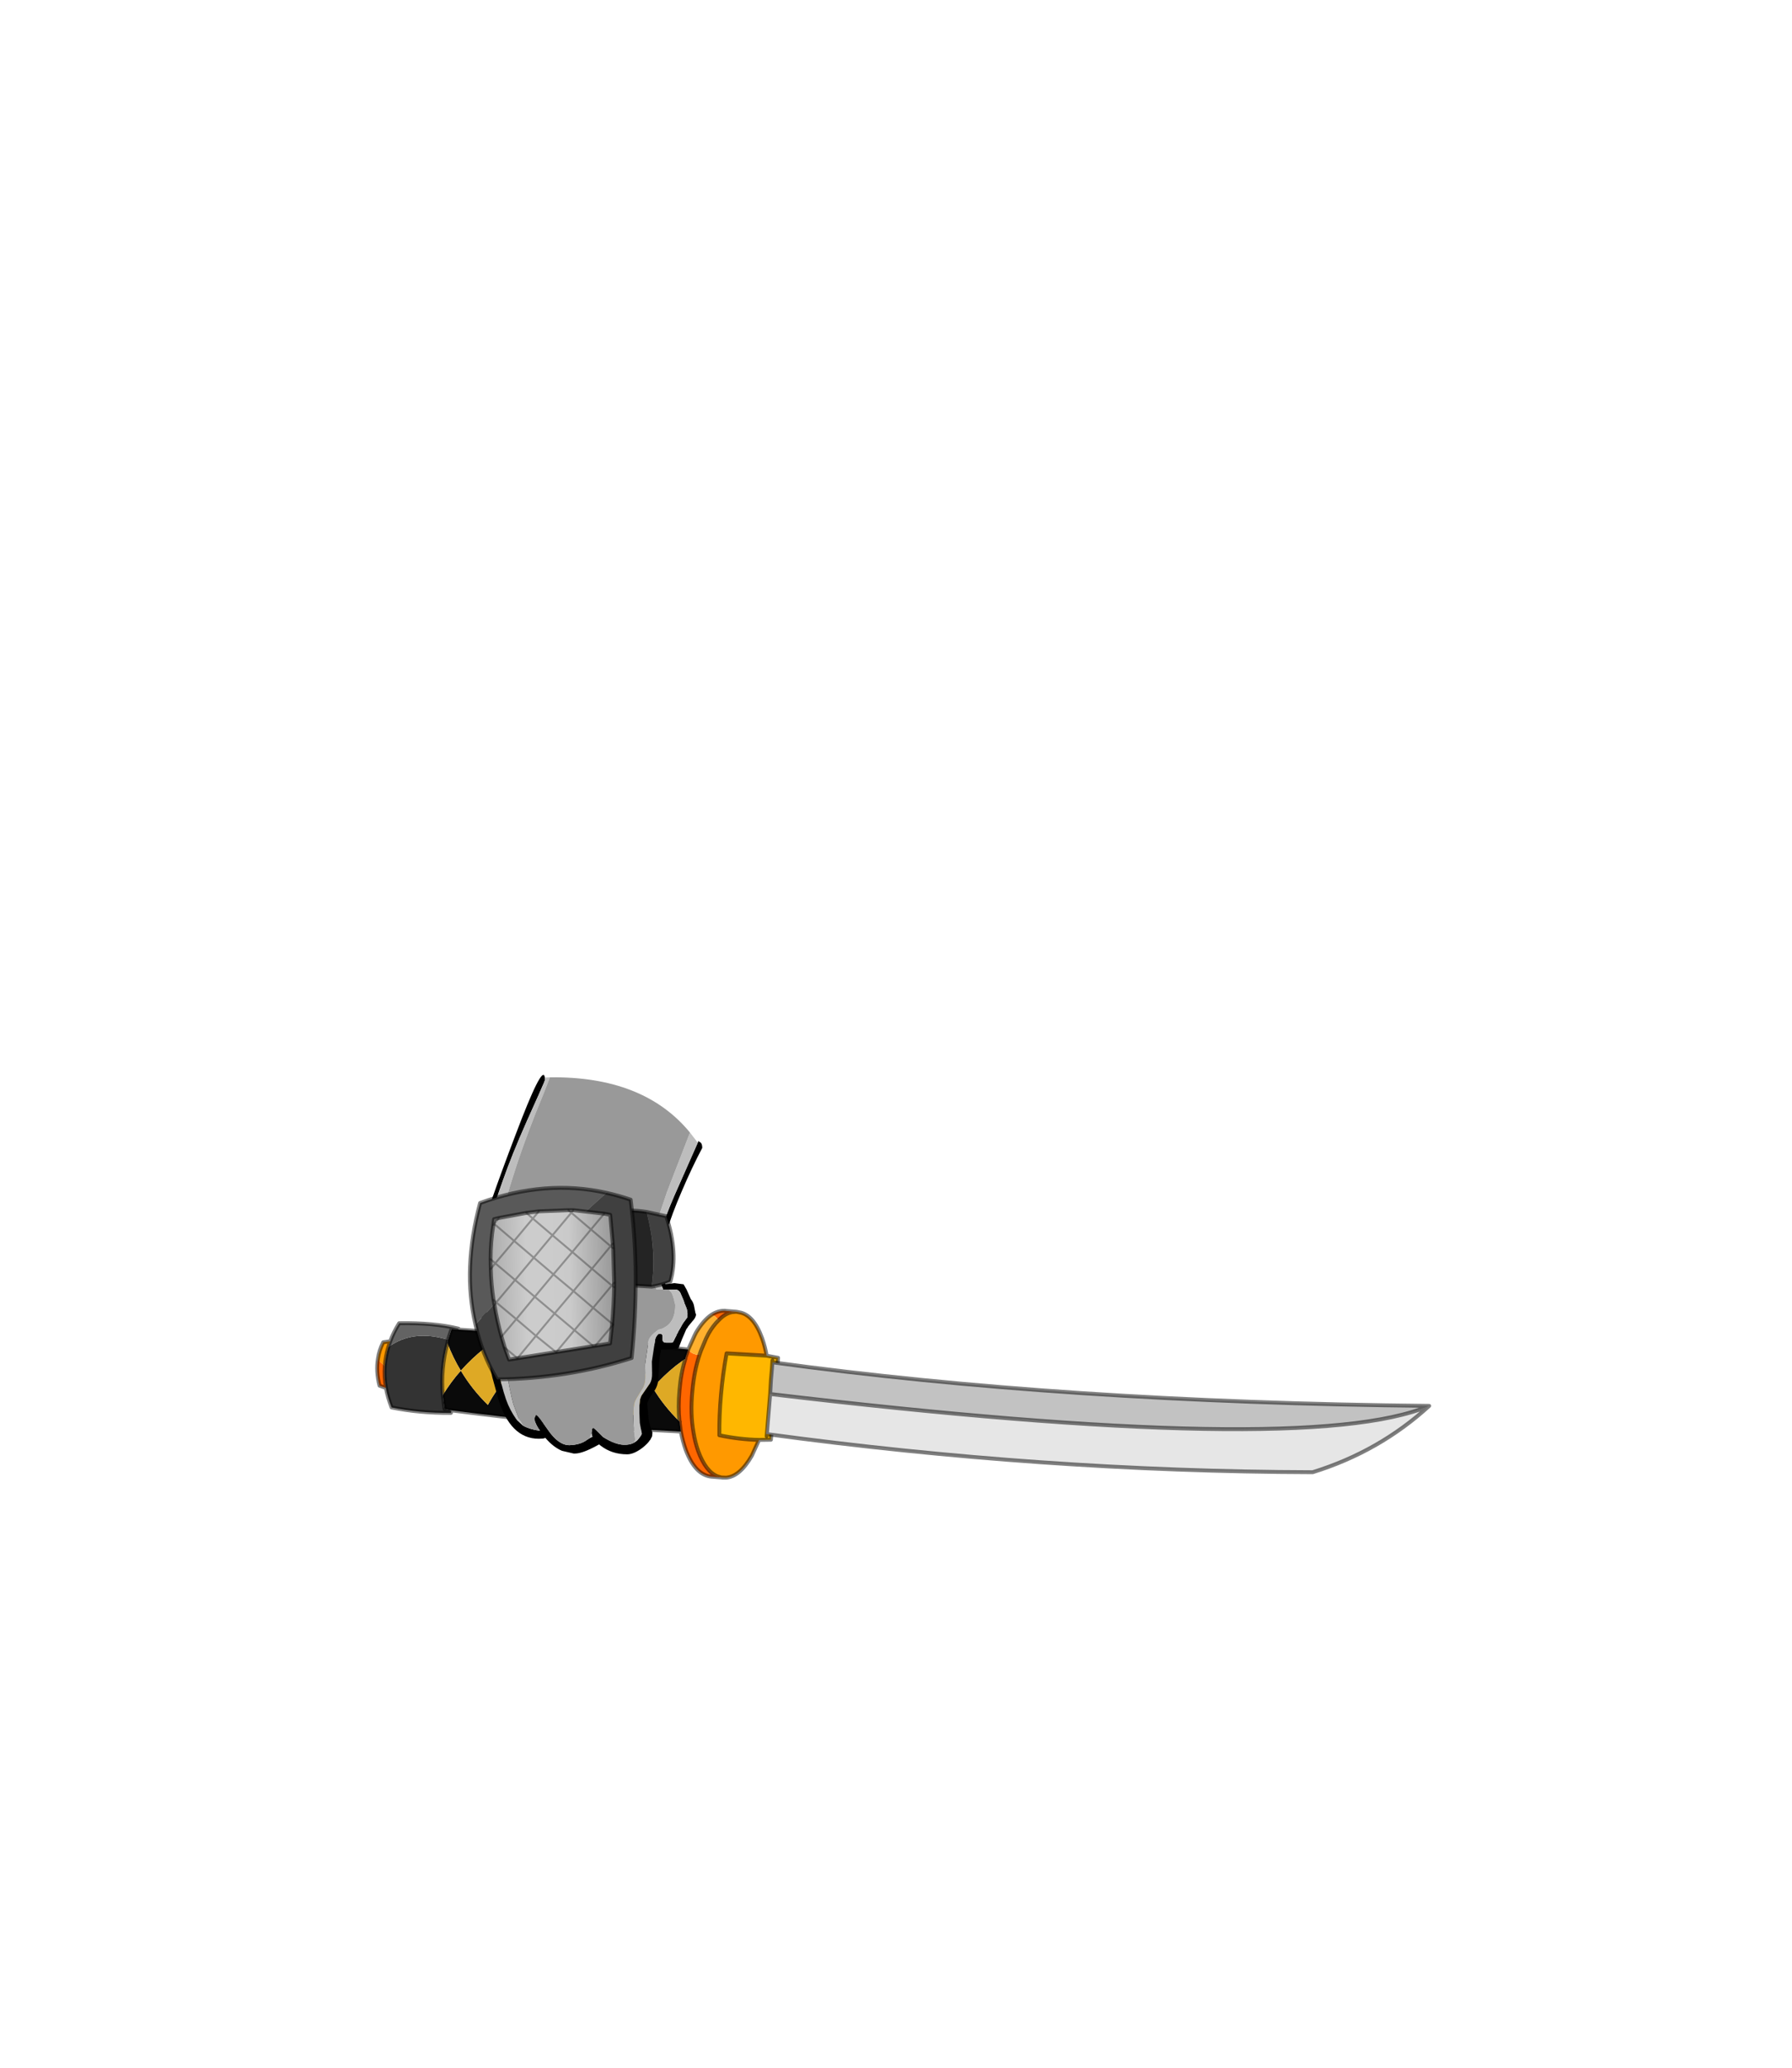 <?xml version="1.0" encoding="UTF-8" standalone="no"?>
<svg xmlns:xlink="http://www.w3.org/1999/xlink" height="531.5px" width="460.6px" xmlns="http://www.w3.org/2000/svg">
  <g transform="matrix(1.0, 0.0, 0.0, 1.0, 193.65, 334.05)">
    <use height="104.05" transform="matrix(1.0, 0.0, 0.0, 1.0, -97.2, -57.8)" width="271.4" xlink:href="#shape0"/>
  </g>
  <defs>
    <g id="shape0" transform="matrix(1.0, 0.0, 0.0, 1.0, 97.2, 57.8)">
      <path d="M3.4 14.4 L6.35 14.95 5.5 24.4 4.6 34.65 4.5 36.0 1.45 36.05 Q-3.5 35.95 -8.75 34.85 -8.85 24.65 -6.9 13.8 L3.4 14.4" fill="#ffb700" fill-rule="evenodd" stroke="none"/>
      <path d="M5.5 24.4 L6.95 24.6 6.05 34.9 4.6 34.65 5.5 24.4" fill="#e6e6e6" fill-rule="evenodd" stroke="none"/>
      <path d="M1.45 36.05 L-0.4 40.1 Q-3.5 45.5 -7.05 45.75 L-8.25 45.7 -9.25 45.4 Q-12.25 44.2 -14.2 38.9 -15.0 36.6 -15.4 34.1 -16.25 29.3 -15.7 23.6 -15.25 18.4 -13.85 14.15 L-13.5 13.15 -12.2 10.05 -11.55 8.75 Q-10.35 6.65 -8.95 5.3 -7.3 3.55 -5.5 3.2 L-4.4 3.1 -4.15 3.15 -3.65 3.25 Q0.05 3.85 2.25 9.95 3.0 12.05 3.4 14.4 L-6.9 13.8 Q-8.85 24.65 -8.75 34.85 -3.5 35.95 1.45 36.05 M-96.5 15.15 Q-96.2 13.0 -95.15 10.95 L-93.35 10.7 -93.85 12.2 Q-94.55 14.6 -94.75 17.05 L-96.05 15.9 -96.5 15.15" fill="#ff9900" fill-rule="evenodd" stroke="none"/>
      <path d="M-8.25 45.7 L-10.65 45.5 -10.75 45.5 Q-14.95 45.1 -17.4 38.6 -18.2 36.35 -18.65 33.9 L-18.95 31.55 -18.9 31.4 -19.0 31.3 Q-19.4 27.6 -19.0 23.3 -18.65 18.9 -17.5 15.25 L-17.45 15.15 -17.5 15.05 -16.75 12.85 -16.6 13.0 Q-15.8 14.0 -14.3 14.15 L-13.85 14.15 Q-15.25 18.4 -15.7 23.6 -16.25 29.3 -15.4 34.1 -15.0 36.6 -14.2 38.9 -12.25 44.2 -9.25 45.4 L-8.25 45.7 M-94.45 22.7 L-96.1 22.1 Q-97.05 18.45 -96.5 15.15 L-96.05 15.9 -94.75 17.05 Q-94.95 19.9 -94.45 22.7 M-10.8 3.9 Q-9.1 2.8 -7.3 2.85 L-7.0 2.9 -4.4 3.1 -5.5 3.2 Q-7.3 3.55 -8.95 5.3 L-9.05 5.15 Q-9.85 4.05 -10.8 3.9" fill="#ff6600" fill-rule="evenodd" stroke="none"/>
      <path d="M-16.75 12.8 L-15.15 9.25 -14.75 8.45 Q-12.85 5.3 -10.8 3.9 -9.85 4.05 -9.05 5.15 L-8.95 5.3 Q-10.35 6.65 -11.55 8.75 L-12.2 10.05 -13.5 13.15 -13.85 14.15 -14.3 14.15 Q-15.8 14.0 -16.6 13.0 L-16.75 12.85 -16.75 12.8" fill="#ffb02e" fill-rule="evenodd" stroke="none"/>
      <path d="M-77.65 28.45 L-77.65 28.7 -78.0 28.4 -77.65 28.45 M-75.8 7.65 L-75.8 7.7 -75.9 7.65 -75.8 7.65 M-17.5 15.05 L-17.45 15.15 -17.5 15.25 -17.5 15.05 M-19.0 31.3 L-18.9 31.4 -18.95 31.55 -19.0 31.3" fill="#b3b3b3" fill-rule="evenodd" stroke="none"/>
      <path d="M-18.65 33.9 L-20.25 33.8 -27.8 33.4 -27.85 33.4 -32.7 33.05 -39.65 32.5 -39.95 32.45 -45.15 32.05 -52.0 31.4 -52.35 31.4 -57.4 30.85 -64.95 30.0 -69.6 29.45 -77.65 28.45 -78.0 28.4 -79.4 28.1 -79.55 26.95 -79.85 24.55 Q-77.75 21.1 -75.2 18.25 -77.25 14.9 -78.65 11.15 L-78.5 10.3 -78.05 8.95 -77.6 7.55 -75.9 7.65 -75.8 7.7 -67.75 8.25 -63.1 8.55 -55.4 9.15 -50.65 9.55 -43.1 10.15 -38.3 10.65 -30.7 11.35 -26.55 11.8 -26.2 11.8 -18.35 12.65 -16.75 12.8 -16.75 12.85 -17.5 15.05 -17.5 15.25 -17.8 15.4 -19.9 16.95 Q-23.15 19.55 -25.85 22.65 -23.05 27.35 -19.0 31.3 L-18.95 31.55 -18.65 33.9 M-38.15 21.55 Q-35.3 26.35 -31.3 30.3 L-30.35 28.65 -28.95 26.65 Q-27.5 24.5 -25.85 22.65 -27.25 20.35 -28.3 17.85 L-29.2 15.9 -29.85 14.05 -30.15 14.3 -32.3 15.85 Q-35.45 18.45 -38.15 21.55 -40.6 17.6 -42.15 13.0 L-42.5 13.2 -44.6 14.75 Q-47.8 17.35 -50.55 20.45 -47.65 25.25 -43.6 29.25 -41.25 25.0 -38.15 21.55 M-54.8 12.1 L-56.95 13.7 Q-60.15 16.25 -62.85 19.35 -59.95 24.15 -55.95 28.15 -53.55 23.9 -50.55 20.45 -52.9 16.5 -54.5 11.9 L-54.8 12.1 M-67.15 11.0 L-69.25 12.6 Q-72.5 15.2 -75.2 18.25 -72.35 23.05 -68.25 27.05 -65.9 22.8 -62.85 19.35 -65.25 15.4 -66.8 10.8 L-67.15 11.0" fill="#0a0a0a" fill-rule="evenodd" stroke="none"/>
      <path d="M-17.5 15.25 Q-18.65 18.9 -19.0 23.3 -19.4 27.6 -19.0 31.3 -23.05 27.35 -25.85 22.65 -23.15 19.55 -19.9 16.95 L-17.8 15.4 -17.5 15.25 M-67.15 11.0 L-66.8 10.8 Q-65.25 15.4 -62.85 19.35 -65.9 22.8 -68.25 27.05 -72.35 23.05 -75.2 18.25 -72.5 15.2 -69.25 12.6 L-67.15 11.0 M-54.8 12.1 L-54.5 11.9 Q-52.9 16.5 -50.55 20.45 -53.55 23.9 -55.95 28.15 -59.95 24.15 -62.85 19.35 -60.15 16.25 -56.95 13.7 L-54.8 12.1 M-38.15 21.55 Q-41.25 25.0 -43.6 29.25 -47.65 25.25 -50.55 20.45 -47.8 17.35 -44.6 14.75 L-42.5 13.2 -42.15 13.0 Q-40.6 17.6 -38.15 21.55 -35.45 18.45 -32.3 15.85 L-30.15 14.3 -29.85 14.05 -29.2 15.9 -28.3 17.85 Q-27.25 20.35 -25.85 22.65 -27.5 24.5 -28.95 26.65 L-30.35 28.65 -31.3 30.3 Q-35.3 26.35 -38.15 21.55 M-78.65 11.15 Q-77.25 14.9 -75.2 18.25 -77.75 21.1 -79.85 24.55 -80.4 17.7 -78.65 11.15" fill="#dea925" fill-rule="evenodd" stroke="none"/>
      <path d="M-77.65 28.7 L-77.75 29.1 Q-86.0 29.15 -93.0 27.7 -94.0 25.15 -94.45 22.7 -94.95 19.9 -94.75 17.05 -94.55 14.6 -93.85 12.2 -87.5 7.55 -78.5 10.3 L-78.65 11.15 Q-80.4 17.7 -79.85 24.55 L-79.55 26.95 -79.4 28.1 -78.0 28.4 -77.65 28.7" fill="#333333" fill-rule="evenodd" stroke="none"/>
      <path d="M-93.35 10.7 Q-92.5 8.35 -91.05 6.05 -82.1 5.9 -75.8 7.45 L-75.8 7.65 -75.9 7.65 -77.6 7.55 -78.05 8.95 -78.5 10.3 Q-87.5 7.55 -93.85 12.2 L-93.35 10.7" fill="#636363" fill-rule="evenodd" stroke="none"/>
      <path d="M3.4 14.4 L6.35 14.95 5.5 24.4 4.6 34.65 4.5 36.0 1.45 36.05 -0.4 40.1 Q-3.5 45.5 -7.05 45.75 L-7.85 45.75 -8.25 45.7 -10.65 45.5 -10.75 45.5 Q-14.95 45.1 -17.4 38.6 -18.2 36.35 -18.65 33.9 L-20.25 33.8 -27.8 33.4 -27.85 33.4 -32.7 33.05 -39.65 32.5 -39.95 32.45 -45.15 32.05 -52.0 31.4 -52.35 31.4 -57.4 30.85 -64.95 30.0 -69.6 29.45 -77.65 28.45 -77.65 28.7 -77.75 29.1 Q-86.0 29.15 -93.0 27.7 -94.0 25.15 -94.45 22.7 L-96.1 22.1 Q-97.05 18.45 -96.5 15.15 -96.2 13.0 -95.15 10.95 L-93.35 10.7 Q-92.5 8.35 -91.05 6.05 -82.1 5.9 -75.8 7.45 L-75.8 7.65 -75.8 7.7 -67.75 8.25 -63.1 8.55 -55.4 9.15 -50.65 9.55 -43.1 10.15 -38.3 10.65 -30.7 11.35 -26.55 11.8 -26.2 11.8 -18.35 12.65 -16.75 12.8 -15.15 9.25 -14.75 8.45 Q-12.85 5.3 -10.8 3.9 -9.1 2.8 -7.3 2.85 L-7.0 2.9 -4.4 3.1 -4.15 3.15 -4.1 3.15 -3.65 3.25 Q0.05 3.85 2.25 9.95 3.0 12.05 3.4 14.4 L-6.9 13.8 Q-8.85 24.65 -8.75 34.85 -3.5 35.95 1.45 36.05 M-4.15 3.15 L-3.65 3.25 M-8.95 5.3 Q-7.3 3.55 -5.5 3.2 L-4.4 3.1 M-13.85 14.15 L-13.5 13.15 -12.2 10.05 -11.55 8.75 Q-10.35 6.65 -8.95 5.3 M-13.85 14.15 Q-15.25 18.4 -15.7 23.6 -16.25 29.3 -15.4 34.1 -15.0 36.6 -14.2 38.9 -12.25 44.2 -9.25 45.4 L-8.25 45.7 -7.05 45.75 M-16.75 12.8 L-16.75 12.85 -17.5 15.05 -17.45 15.15 -17.5 15.25 Q-18.65 18.9 -19.0 23.3 -19.4 27.6 -19.0 31.3 L-18.9 31.4 -18.95 31.55 -18.65 33.9 M-17.5 15.05 L-17.5 15.25 M-19.0 31.3 L-18.95 31.55 M-78.5 10.3 L-78.05 8.95 -77.6 7.55 -75.9 7.65 -75.8 7.65 M-75.9 7.65 L-75.8 7.7 M-78.65 11.15 L-78.5 10.3 M-93.85 12.2 Q-94.55 14.6 -94.75 17.05 -94.95 19.9 -94.45 22.7 M-78.65 11.15 Q-80.4 17.7 -79.85 24.55 L-79.55 26.95 -79.4 28.1 -78.0 28.4 -77.65 28.45 M-78.0 28.4 L-77.65 28.7 M-93.35 10.7 L-93.85 12.2" fill="none" stroke="#000000" stroke-linecap="round" stroke-linejoin="round" stroke-opacity="0.502" stroke-width="1.0"/>
      <path d="M4.5 20.7 L4.75 17.8 4.9 16.1 Q79.55 26.35 173.7 27.3 142.3 40.65 4.3 24.25 L4.5 20.7 4.3 24.25 4.2 24.25 4.5 20.7" fill="#c2c2c2" fill-rule="evenodd" stroke="none"/>
      <path d="M4.3 24.25 Q142.3 40.65 173.7 27.3 160.85 39.05 143.75 44.35 74.25 44.15 3.45 34.55 L3.25 34.55 4.2 24.25 4.3 24.25 3.45 34.55 4.3 24.25" fill="#e6e6e6" fill-rule="evenodd" stroke="none"/>
      <path d="M4.75 17.8 L4.5 20.7 4.3 24.25 Q142.3 40.65 173.7 27.3 79.55 26.35 4.9 16.1 M4.75 17.8 L4.9 15.6 M4.3 24.25 L3.45 34.55 Q74.25 44.15 143.75 44.35 160.85 39.05 173.7 27.3 M3.45 34.55 L3.4 35.1" fill="none" stroke="#000000" stroke-linecap="round" stroke-linejoin="round" stroke-opacity="0.502" stroke-width="1.0"/>
      <path d="M-53.6 -57.1 L-53.6 -56.65 -53.6 -56.6 Q-53.3 -57.1 -53.8 -55.85 L-55.2 -52.65 -58.25 -45.85 Q-62.15 -37.05 -64.35 -30.75 -66.6 -24.55 -68.15 -18.75 -68.85 -16.4 -69.05 -14.0 L-69.5 -7.35 Q-69.75 -3.1 -68.75 2.45 L-66.25 15.25 Q-64.7 22.5 -63.6 25.6 -62.6 28.45 -60.95 30.7 L-60.75 30.95 -59.25 32.35 Q-57.65 33.3 -55.15 33.65 L-54.85 33.7 -55.35 32.95 Q-56.25 31.5 -56.25 30.5 L-55.9 29.7 Q-55.65 29.35 -52.85 33.4 -50.1 37.45 -47.25 37.4 -44.45 37.3 -42.8 36.05 L-42.0 35.55 -41.45 35.25 -41.35 35.2 -41.4 35.15 -41.55 34.55 -41.6 34.25 -41.45 33.2 -41.15 32.95 Q-41.05 32.85 -38.65 35.3 -35.55 37.25 -33.3 37.3 -31.7 37.35 -30.65 36.75 L-29.9 36.2 -29.55 35.8 Q-28.8 34.9 -28.7 34.45 L-28.7 34.4 -29.2 31.65 -29.3 29.1 -29.3 27.15 -29.15 25.65 -28.8 24.7 -27.25 22.45 -26.6 21.5 Q-26.0 20.6 -26.05 18.85 L-26.1 15.9 -25.25 10.25 Q-25.15 9.6 -24.55 8.95 L-24.4 8.8 -24.4 8.9 -24.35 8.85 -24.25 8.8 -23.95 8.8 Q-23.65 8.75 -23.4 9.1 L-23.35 9.35 -23.35 10.1 Q-23.4 11.05 -22.45 11.05 L-21.05 11.05 -20.7 10.95 -20.5 10.6 -20.3 10.25 -20.3 10.2 -20.15 9.9 -20.0 9.6 -19.85 9.35 -19.75 9.0 -19.7 8.95 -19.65 8.85 -19.6 8.75 -19.5 8.6 -19.35 8.3 -19.35 8.25 -19.0 7.65 -18.9 7.5 -18.35 6.5 -18.05 6.0 -16.95 4.5 -16.95 4.45 -16.95 3.95 Q-16.9 3.5 -17.0 3.05 L-17.0 2.95 -17.05 2.85 -17.05 2.7 -17.05 2.6 -17.2 2.25 -17.25 2.0 -17.4 1.75 -17.5 1.4 -17.6 1.2 -17.7 1.0 -17.8 0.65 -17.8 0.6 -17.95 0.2 -18.0 0.05 -18.8 -1.8 Q-19.3 -2.6 -20.0 -2.6 L-21.75 -2.55 -23.2 -2.6 -23.4 -3.15 Q-24.1 -4.55 -24.55 -7.0 L-25.05 -10.85 Q-25.05 -12.15 -24.3 -15.4 L-23.7 -17.9 Q-22.55 -21.55 -20.4 -26.55 L-14.3 -40.35 -14.15 -40.75 -13.6 -40.4 -13.45 -40.25 Q-13.15 -39.85 -13.15 -39.0 -15.8 -34.0 -18.4 -27.9 -23.65 -15.8 -23.65 -9.9 L-23.15 -6.0 -22.7 -4.2 -22.6 -3.95 -20.3 -4.25 -17.95 -3.95 -17.15 -2.55 -16.1 -0.15 Q-15.55 0.5 -15.3 1.4 L-14.9 3.45 -14.85 3.55 -14.8 3.65 -14.75 3.85 -14.75 3.95 Q-14.95 4.8 -15.6 5.45 L-16.75 6.85 -16.85 7.05 -17.1 7.4 -17.25 7.6 -18.35 10.15 -19.25 12.5 -22.15 12.8 -23.75 12.85 -23.8 13.05 -23.8 13.1 -23.8 13.45 -23.95 13.8 -24.2 15.85 -24.45 20.3 Q-24.5 22.2 -25.7 23.8 -26.95 25.4 -27.3 26.7 L-27.0 29.8 Q-27.0 31.1 -26.35 33.0 L-25.95 34.2 -26.05 35.15 -26.45 35.9 -26.5 36.05 -26.6 36.1 Q-27.15 37.0 -28.55 38.1 -30.75 39.75 -32.45 39.75 -36.4 39.75 -39.3 37.5 L-39.65 37.2 -41.25 38.05 Q-44.2 39.55 -45.9 39.55 L-46.2 39.55 -49.2 38.85 Q-51.45 37.9 -53.45 35.55 L-53.45 35.5 -53.65 35.6 -54.1 35.7 -55.15 35.75 Q-62.55 35.75 -65.65 25.25 L-67.1 19.95 -68.35 14.3 -70.05 3.8 Q-71.35 -3.65 -71.35 -7.3 -71.35 -11.0 -70.0 -16.8 -68.65 -22.65 -61.15 -42.35 -54.3 -60.5 -53.65 -57.3 L-53.6 -57.1" fill="#000000" fill-rule="evenodd" stroke="none"/>
      <path d="M-59.25 32.35 L-60.75 30.95 -60.95 30.7 Q-62.6 28.45 -63.6 25.6 -64.7 22.5 -66.25 15.25 L-68.75 2.45 Q-69.75 -3.1 -69.5 -7.35 L-69.05 -14.0 Q-68.85 -16.4 -68.15 -18.75 -66.6 -24.55 -64.35 -30.75 -62.15 -37.05 -58.25 -45.85 L-55.2 -52.65 -53.8 -55.85 Q-53.3 -57.1 -53.6 -56.6 L-53.6 -56.65 -53.6 -57.1 -53.4 -57.1 -52.3 -57.15 -52.35 -57.05 -53.9 -53.05 -56.0 -47.9 Q-59.6 -38.7 -61.65 -32.1 -63.75 -25.6 -65.2 -19.55 -65.9 -17.1 -66.05 -14.55 L-66.6 -7.6 Q-66.85 -3.15 -66.0 2.65 L-63.9 16.0 Q-62.6 23.6 -61.7 26.85 L-60.4 30.3 -59.25 32.35 M-14.3 -40.35 L-20.4 -26.55 Q-22.55 -21.55 -23.7 -17.9 L-24.3 -15.4 Q-25.05 -12.15 -25.05 -10.85 L-24.55 -7.0 Q-24.1 -4.55 -23.4 -3.15 L-23.2 -2.6 -24.95 -2.65 -25.15 -3.2 Q-25.8 -4.7 -26.15 -7.25 L-26.55 -11.3 Q-26.55 -12.65 -25.8 -16.05 L-25.25 -18.65 -22.2 -27.7 -16.3 -42.95 -14.3 -40.35 M-21.75 -2.55 L-20.0 -2.6 Q-19.3 -2.6 -18.8 -1.8 L-18.0 0.05 -17.95 0.2 -17.8 0.6 -17.8 0.65 -17.7 1.0 -17.6 1.2 -17.5 1.4 -17.4 1.75 -17.25 2.0 -17.2 2.25 -17.05 2.6 -17.05 2.7 -17.05 2.85 -17.0 2.95 -17.0 3.05 Q-16.9 3.5 -16.95 3.95 L-16.95 4.45 -16.95 4.5 -18.05 6.0 -18.35 6.5 -18.9 7.5 -19.0 7.65 -19.35 8.25 -19.35 8.3 -19.5 8.6 -19.6 8.75 -19.65 8.85 -19.7 8.95 -19.75 9.0 -19.85 9.35 -20.0 9.6 -20.15 9.9 -20.3 10.2 -20.3 10.25 -20.5 10.6 -20.7 10.95 -21.05 11.05 -22.45 11.05 Q-23.4 11.05 -23.35 10.1 L-23.35 9.35 -23.4 9.1 Q-23.65 8.75 -23.95 8.8 L-24.25 8.8 -24.35 8.85 -24.4 8.9 -24.4 8.8 -24.55 8.95 Q-25.15 9.6 -25.25 10.25 L-26.1 15.9 -26.05 18.85 Q-26.0 20.6 -26.6 21.5 L-27.25 22.45 -28.8 24.7 -29.15 25.65 -29.3 27.15 -29.3 29.1 -29.2 31.65 -28.7 34.4 -28.7 34.45 Q-28.8 34.9 -29.55 35.8 L-29.9 36.2 -30.65 36.75 -30.4 36.1 -30.4 36.05 -30.45 35.4 -30.75 33.2 -30.85 30.5 -30.8 28.45 Q-30.8 26.8 -30.35 25.9 L-30.0 25.25 -28.35 22.55 -28.15 22.05 Q-27.8 21.15 -27.8 19.8 L-27.85 16.7 -27.0 10.8 Q-26.85 9.6 -25.1 8.25 L-24.6 7.85 -24.35 7.7 -24.25 7.65 -24.25 7.7 Q-20.0 6.55 -20.1 1.25 L-20.35 0.3 -20.35 0.1 Q-20.85 -1.55 -21.05 -1.8 L-21.75 -2.55 M-41.55 34.55 L-41.4 35.15 -41.35 35.2 -41.45 35.25 -42.0 35.55 -41.85 34.85 -41.85 34.8 -41.8 34.75 -41.6 34.55 -41.55 34.55" fill="#bdbdbd" fill-rule="evenodd" stroke="none"/>
      <path d="M-23.2 -2.6 L-21.75 -2.55 -21.05 -1.8 Q-20.85 -1.55 -20.35 0.1 L-20.35 0.3 -20.1 1.25 Q-20.0 6.55 -24.25 7.7 L-24.25 7.65 -24.35 7.7 -24.6 7.85 -25.1 8.25 Q-26.85 9.6 -27.0 10.8 L-27.85 16.7 -27.8 19.8 Q-27.8 21.15 -28.15 22.05 L-28.35 22.55 -30.0 25.25 -30.35 25.9 Q-30.8 26.8 -30.8 28.45 L-30.85 30.5 -30.75 33.2 -30.45 35.4 -30.4 36.05 -30.4 36.1 -30.65 36.75 Q-31.7 37.35 -33.3 37.3 -35.55 37.25 -38.65 35.3 -41.05 32.85 -41.15 32.95 L-41.45 33.2 -41.6 34.25 -41.55 34.55 -41.6 34.55 -41.8 34.75 -41.85 34.8 -41.85 34.85 -42.0 35.55 -42.8 36.05 Q-44.45 37.3 -47.25 37.4 -50.1 37.45 -52.85 33.4 -55.65 29.35 -55.9 29.7 L-56.25 30.5 Q-56.25 31.5 -55.35 32.95 L-54.85 33.7 -55.15 33.65 Q-57.65 33.3 -59.25 32.35 L-60.4 30.3 -61.7 26.85 Q-62.6 23.6 -63.9 16.0 L-66.0 2.65 Q-66.85 -3.15 -66.6 -7.6 L-66.05 -14.55 Q-65.9 -17.1 -65.2 -19.55 -63.75 -25.6 -61.65 -32.1 -59.6 -38.7 -56.0 -47.9 L-53.9 -53.05 -52.35 -57.05 -52.3 -57.15 Q-28.2 -57.45 -16.3 -42.95 L-22.2 -27.7 -25.25 -18.65 -25.8 -16.05 Q-26.55 -12.65 -26.55 -11.3 L-26.15 -7.25 Q-25.8 -4.7 -25.15 -3.2 L-24.95 -2.65 -23.2 -2.6" fill="#999999" fill-rule="evenodd" stroke="none"/>
      <path d="M-26.15 -3.35 Q-24.95 -11.9 -26.95 -20.45 L-27.45 -22.55 -22.4 -21.45 Q-19.25 -11.85 -21.35 -4.65 -23.7 -3.7 -26.15 -3.35" fill="#404040" fill-rule="evenodd" stroke="none"/>
      <path d="M-27.45 -22.55 L-26.95 -20.45 Q-24.95 -11.9 -26.15 -3.35 L-34.35 -3.85 -36.8 -22.55 Q-32.25 -23.3 -27.45 -22.55" fill="#242424" fill-rule="evenodd" stroke="none"/>
      <path d="M-26.15 -3.35 Q-23.7 -3.7 -21.35 -4.65 -19.25 -11.85 -22.4 -21.45 L-27.45 -22.55 Q-32.25 -23.3 -36.8 -22.55 L-34.35 -3.85 -26.15 -3.35 Z" fill="none" stroke="#000000" stroke-linecap="round" stroke-linejoin="round" stroke-opacity="0.502" stroke-width="1.0"/>
      <path d="M-71.45 6.35 L-54.9 -11.3 Q-45.65 -20.5 -37.75 -27.45 -34.6 -26.75 -31.55 -25.7 -29.1 -6.2 -31.3 15.0 -47.8 20.3 -65.9 20.5 -69.85 13.85 -71.45 6.35" fill="#404040" fill-rule="evenodd" stroke="none"/>
      <path d="M-37.75 -27.45 Q-45.65 -20.5 -54.9 -11.3 L-71.45 6.35 Q-74.8 -7.85 -70.25 -24.85 -53.4 -31.0 -37.75 -27.45" fill="#595959" fill-rule="evenodd" stroke="none"/>
      <path d="M-37.75 -27.45 Q-53.4 -31.0 -70.25 -24.85 -74.8 -7.85 -71.45 6.35 -69.85 13.85 -65.9 20.5 -47.8 20.3 -31.3 15.0 -29.1 -6.2 -31.55 -25.7 -34.6 -26.75 -37.75 -27.45 Z" fill="none" stroke="#000000" stroke-linecap="round" stroke-linejoin="round" stroke-opacity="0.502" stroke-width="1.0"/>
      <path d="M-66.8 -19.6 L-66.65 -20.7 -65.4 -21.0 -58.35 -22.3 -55.15 -22.7 -47.55 -23.0 -46.3 -23.0 -38.35 -22.1 -38.3 -22.1 -36.8 -21.8 -36.15 -14.4 -36.05 -13.2 -35.8 -4.35 -35.8 -3.2 Q-35.9 1.55 -36.3 6.2 L-36.35 6.75 -36.85 11.25 -62.8 15.4 -63.9 12.35 -64.75 9.5 Q-65.9 5.35 -66.55 1.35 L-66.8 0.05 Q-67.4 -3.95 -67.5 -7.9 L-67.55 -10.4 Q-67.55 -14.85 -66.85 -19.2 L-66.8 -19.6" fill="url(#gradient0)" fill-rule="evenodd" stroke="none"/>
      <path d="M-66.85 -19.2 L-66.65 -19.5 -65.4 -21.0 M-67.5 -7.9 L-66.35 -9.35 -67.55 -10.4 M-66.35 -9.35 L-61.5 -15.1 -66.65 -19.5 M-66.35 -9.35 L-61.25 -5.05 -56.45 -10.8 -61.5 -15.1 -56.7 -20.85 -58.35 -22.3 M-47.55 -23.0 L-46.8 -22.35 -46.3 -23.0 M-46.8 -22.35 L-51.65 -16.55 -46.55 -12.25 -41.75 -18.05 -46.8 -22.35 M-56.7 -20.85 L-55.15 -22.7 M-56.45 -10.8 L-51.65 -16.55 -56.7 -20.85 M-61.25 -5.05 L-56.2 -0.75 -51.4 -6.5 -56.45 -10.8 M-46.55 -12.25 L-41.5 -7.95 -36.7 -13.75 -41.75 -18.05 -38.35 -22.1 M-46.25 -2.2 L-41.2 2.1 -36.4 -3.65 -41.5 -7.95 -46.25 -2.2 -51.4 -6.5 -46.55 -12.25 M-35.8 -4.35 L-36.4 -3.65 -35.8 -3.2 M-36.7 -13.75 L-36.15 -14.4 M-36.7 -13.75 L-36.05 -13.2 M-40.65 11.85 L-36.05 6.4 -41.2 2.1 -46.0 7.85 -41.2 11.9 M-46.25 -2.2 L-51.1 3.55 -46.0 7.85 -50.7 13.5 -55.9 9.3 -60.65 15.05 -63.9 12.35 M-51.1 3.55 L-55.9 9.3 -60.95 5.0 -64.75 9.5 M-66.55 1.35 L-66.1 0.7 -66.8 0.05 M-61.25 -5.05 L-66.1 0.7 -60.95 5.0 -56.2 -0.75 -51.1 3.55" fill="none" stroke="#000000" stroke-linecap="round" stroke-linejoin="round" stroke-opacity="0.302" stroke-width="0.5"/>
      <path d="M-66.8 -19.6 L-66.65 -20.7 -65.4 -21.0 -58.35 -22.3 -55.15 -22.7 -47.55 -23.0 -46.3 -23.0 -38.35 -22.1 -38.3 -22.1 -36.8 -21.8 -36.15 -14.4 -36.05 -13.2 -35.8 -4.35 -35.8 -3.2 Q-35.9 1.55 -36.3 6.2 L-36.35 6.75 -36.85 11.25 -62.8 15.4 -63.9 12.35 -64.75 9.5 Q-65.9 5.35 -66.55 1.35 L-66.8 0.05 Q-67.4 -3.95 -67.5 -7.9 L-67.55 -10.4 Q-67.55 -14.85 -66.85 -19.2 L-66.8 -19.6 Z" fill="none" stroke="#000000" stroke-linecap="round" stroke-linejoin="round" stroke-opacity="0.502" stroke-width="1.0"/>
    </g>
    <linearGradient gradientTransform="matrix(0.02, -4.0E-4, 5.0E-4, 0.022, -52.4, -4.75)" gradientUnits="userSpaceOnUse" id="gradient0" spreadMethod="pad" x1="-819.2" x2="819.2">
      <stop offset="0.0" stop-color="#a8a8a8"/>
      <stop offset="0.322" stop-color="#cccccc"/>
      <stop offset="0.494" stop-color="#cccccc"/>
      <stop offset="0.659" stop-color="#cacaca"/>
      <stop offset="0.98" stop-color="#9c9c9c"/>
    </linearGradient>
  </defs>
</svg>
